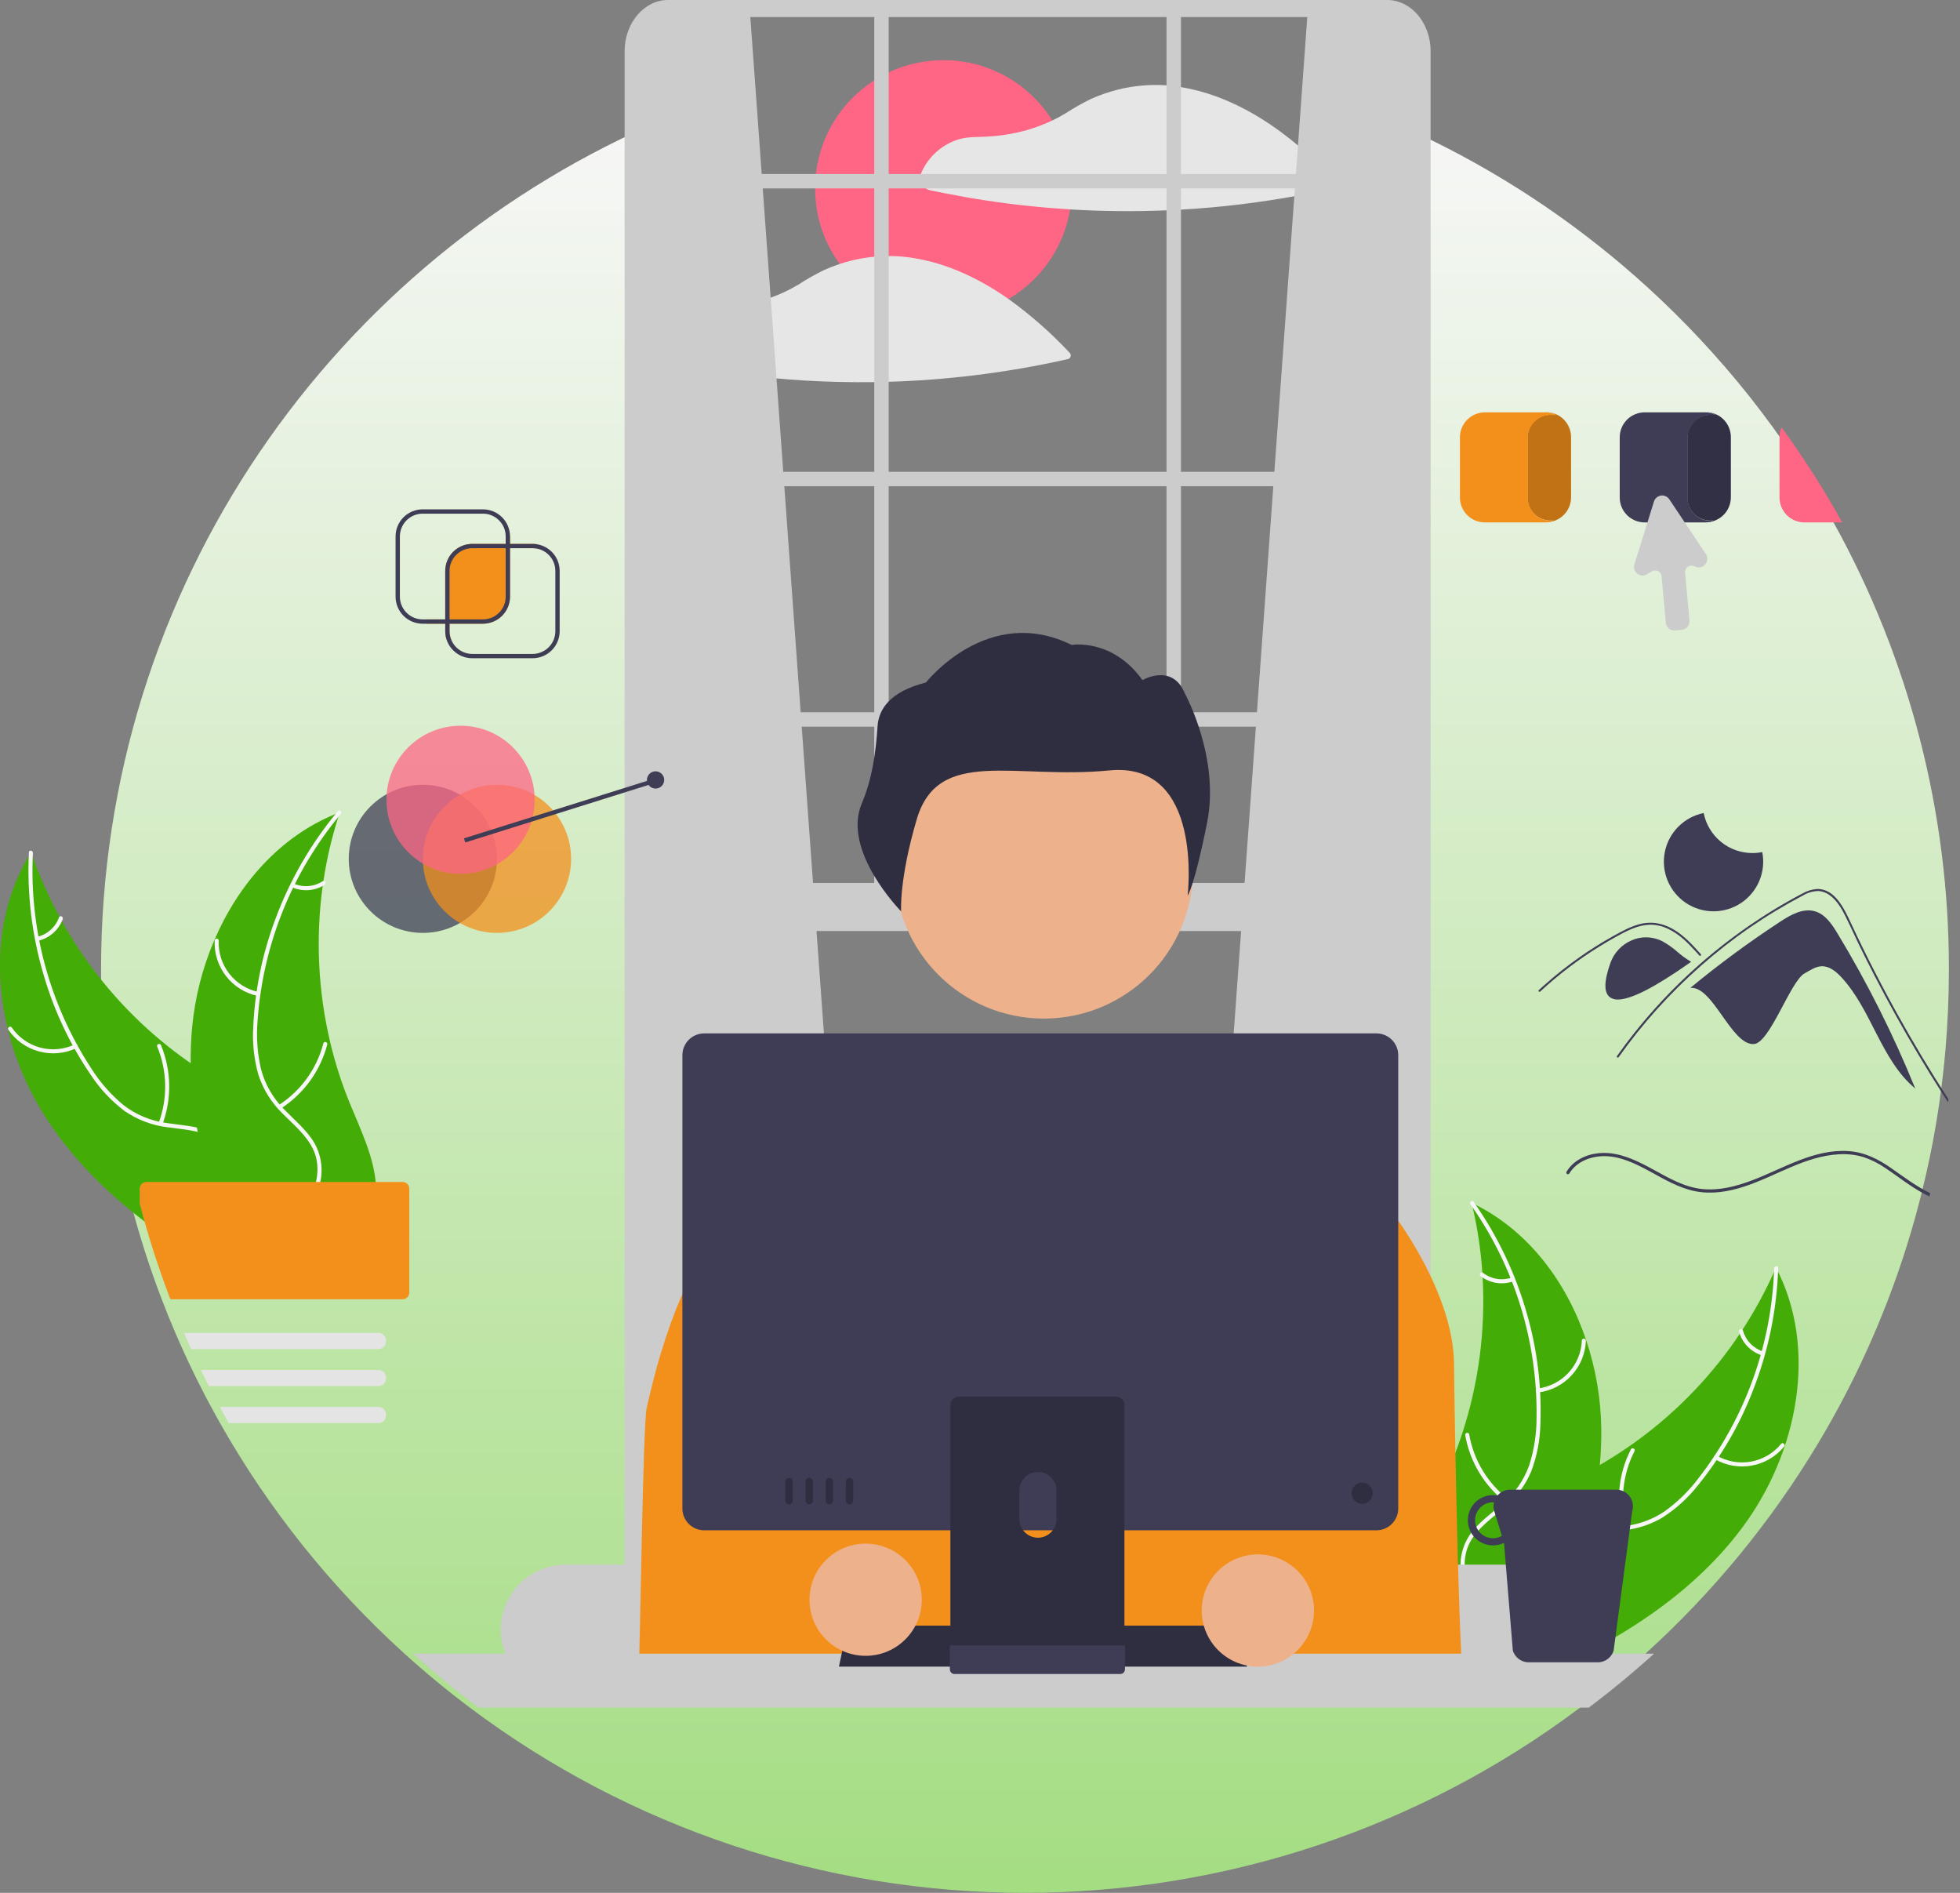 <svg width="145" height="140" viewBox="0 0 145 140" fill="none" xmlns="http://www.w3.org/2000/svg">
<rect x="0" y="0" width="145" height="140" fill="#808080" stroke="none"/>
<g clip-path="url(#clip0_980_993)">
<path d="M135.644 38.64C134.294 36.207 132.797 33.859 131.16 31.609C130.013 30.03 128.801 28.505 127.524 27.031H127.52C125.21 24.364 122.697 21.879 120.004 19.598C119.453 19.13 118.894 18.672 118.328 18.224C113.219 14.162 107.552 10.854 101.502 8.401L101.556 17.234L102.135 117.921H51.959L49.138 17.424L49.348 8.732C24.748 19.069 7.476 43.373 7.476 71.709C7.471 77.557 8.218 83.382 9.698 89.041C10.323 91.433 11.08 93.789 11.965 96.098C12.284 96.936 12.621 97.766 12.976 98.589C13.147 98.99 13.321 99.387 13.502 99.783C13.733 100.3 13.974 100.816 14.222 101.325C14.414 101.726 14.611 102.124 14.813 102.519C15.074 103.038 15.342 103.552 15.62 104.062C15.834 104.463 16.055 104.86 16.278 105.256C19.886 111.633 24.494 117.391 29.926 122.311C31.474 123.714 33.085 125.044 34.759 126.301C46.601 135.192 61.014 139.999 75.827 139.999C90.64 139.999 105.053 135.192 116.895 126.301C117.806 125.618 118.698 124.912 119.571 124.183C120.151 123.701 120.721 123.21 121.282 122.71C121.431 122.578 121.579 122.445 121.726 122.311C126.734 117.775 131.044 112.525 134.516 106.731C135.791 104.607 136.948 102.414 137.98 100.161C138.253 99.568 138.517 98.969 138.774 98.364C139.953 95.593 140.944 92.746 141.742 89.842C141.865 89.394 141.984 88.944 142.098 88.492V88.49C142.117 88.412 142.138 88.332 142.157 88.254C142.275 87.779 142.389 87.3 142.498 86.821V86.819C142.849 85.276 143.146 83.714 143.387 82.133C143.418 81.93 143.448 81.728 143.477 81.525C143.488 81.452 143.499 81.378 143.507 81.305V81.303C143.68 80.082 143.82 78.852 143.927 77.613C144.093 75.667 144.177 73.699 144.178 71.709C144.196 60.14 141.259 48.758 135.644 38.64Z" fill="url(#paint0_linear_980_993)"/>
<path d="M128.932 112.932C132.978 107.47 134.534 99.777 131.387 93.754C128.435 100.529 123.181 106.043 116.552 109.32C113.991 110.574 111.012 111.703 109.827 114.295C109.089 115.907 109.229 117.812 109.822 119.483C110.415 121.154 111.424 122.641 112.422 124.107L112.474 124.547C118.756 121.945 124.887 118.394 128.932 112.932Z" fill="#44AC06"/>
<path d="M131.252 93.802C131.071 99.424 129.122 104.845 125.681 109.296C124.958 110.267 124.085 111.119 123.096 111.819C122.111 112.469 120.969 112.845 119.789 112.905C118.69 112.984 117.557 112.937 116.497 113.281C115.956 113.466 115.461 113.762 115.044 114.151C114.626 114.54 114.295 115.012 114.073 115.538C113.486 116.833 113.4 118.261 113.364 119.661C113.324 121.215 113.307 122.83 112.573 124.243C112.484 124.414 112.755 124.542 112.844 124.371C114.121 121.913 113.292 119.038 114.053 116.454C114.408 115.248 115.129 114.142 116.334 113.659C117.387 113.236 118.556 113.283 119.669 113.213C120.821 113.171 121.944 112.848 122.942 112.271C123.964 111.624 124.867 110.808 125.615 109.857C127.331 107.744 128.705 105.375 129.685 102.836C130.819 99.945 131.451 96.881 131.551 93.776C131.557 93.584 131.259 93.612 131.252 93.802Z" fill="#F7F7F7"/>
<path d="M126.874 107.928C127.7 108.403 128.668 108.57 129.606 108.398C130.543 108.226 131.389 107.727 131.992 106.989C132.113 106.84 131.886 106.644 131.765 106.794C131.204 107.481 130.417 107.946 129.543 108.105C128.67 108.263 127.769 108.104 127.003 107.657C126.836 107.56 126.709 107.831 126.874 107.928Z" fill="#F7F7F7"/>
<path d="M120.352 112.938C119.829 111.063 120.033 109.06 120.923 107.328C121.011 107.157 120.74 107.029 120.652 107.2C119.729 109.004 119.521 111.089 120.07 113.039C120.122 113.225 120.404 113.123 120.352 112.938Z" fill="#F7F7F7"/>
<path d="M130.423 99.959C130.065 99.841 129.742 99.637 129.483 99.364C129.223 99.091 129.036 98.758 128.937 98.394C128.887 98.208 128.606 98.31 128.655 98.495C128.766 98.896 128.973 99.264 129.259 99.566C129.545 99.868 129.901 100.096 130.295 100.229C130.331 100.245 130.372 100.246 130.409 100.233C130.446 100.22 130.476 100.193 130.494 100.158C130.511 100.122 130.513 100.081 130.5 100.044C130.486 100.006 130.459 99.976 130.423 99.959Z" fill="#F7F7F7"/>
<path d="M108.866 88.961C108.894 89.078 108.922 89.195 108.949 89.315C109.316 90.893 109.554 92.499 109.661 94.117C109.671 94.242 109.679 94.368 109.686 94.493C109.902 98.392 109.391 102.298 108.18 106.011C107.696 107.488 107.101 108.926 106.399 110.313C105.43 112.228 104.227 114.228 103.955 116.29C103.925 116.505 103.907 116.721 103.903 116.939L111.933 124.577C111.96 124.585 111.986 124.595 112.013 124.604L112.319 124.923C112.361 124.854 112.402 124.782 112.443 124.713C112.467 124.673 112.489 124.631 112.513 124.591C112.529 124.564 112.544 124.537 112.56 124.513C112.565 124.504 112.57 124.495 112.574 124.488C112.589 124.464 112.601 124.441 112.615 124.419C112.846 124.015 113.076 123.608 113.302 123.199C113.304 123.197 113.304 123.197 113.304 123.194C115.024 120.073 116.498 116.782 117.425 113.371C117.453 113.268 117.483 113.164 117.507 113.058C117.916 111.518 118.199 109.948 118.352 108.362C118.433 107.494 118.47 106.622 118.463 105.75C118.441 103.496 118.063 101.26 117.345 99.123C115.913 94.864 113.133 91.111 109.171 89.111C109.069 89.059 108.97 89.01 108.866 88.961Z" fill="#44AC06"/>
<path d="M108.787 89.08C112.03 93.677 113.74 99.178 113.675 104.802C113.683 106.013 113.499 107.217 113.132 108.371C112.737 109.483 112.051 110.47 111.146 111.228C110.316 111.952 109.383 112.596 108.744 113.509C108.423 113.981 108.207 114.515 108.107 115.077C108.008 115.639 108.029 116.215 108.169 116.768C108.48 118.155 109.272 119.348 110.087 120.487C110.991 121.752 111.951 123.051 112.217 124.621C112.249 124.811 112.542 124.75 112.51 124.56C112.048 121.83 109.654 120.033 108.704 117.512C108.261 116.336 108.17 115.019 108.841 113.908C109.428 112.937 110.389 112.272 111.236 111.546C112.13 110.82 112.832 109.885 113.281 108.825C113.707 107.694 113.936 106.498 113.96 105.29C114.058 102.57 113.727 99.853 112.98 97.236C112.143 94.245 110.801 91.418 109.01 88.879C108.899 88.722 108.677 88.924 108.787 89.08Z" fill="#F7F7F7"/>
<path d="M113.803 102.992C114.749 102.875 115.622 102.426 116.267 101.724C116.912 101.023 117.287 100.116 117.324 99.164C117.33 98.972 117.031 98.952 117.024 99.145C116.992 100.031 116.643 100.876 116.041 101.528C115.439 102.18 114.624 102.595 113.742 102.699C113.551 102.722 113.613 103.015 113.803 102.992Z" fill="#F7F7F7"/>
<path d="M111.615 110.916C110.068 109.733 109.024 108.011 108.691 106.094C108.658 105.903 108.364 105.964 108.397 106.154C108.747 108.149 109.838 109.939 111.451 111.167C111.605 111.283 111.768 111.032 111.615 110.916Z" fill="#F7F7F7"/>
<path d="M111.835 94.494C111.478 94.616 111.097 94.647 110.726 94.585C110.354 94.523 110.004 94.37 109.706 94.139C109.554 94.02 109.39 94.272 109.542 94.389C109.872 94.643 110.259 94.812 110.669 94.881C111.079 94.95 111.501 94.918 111.896 94.788C111.934 94.778 111.967 94.755 111.989 94.722C112.01 94.689 112.019 94.649 112.012 94.611C112.004 94.572 111.981 94.538 111.947 94.516C111.914 94.494 111.874 94.487 111.835 94.494Z" fill="#F7F7F7"/>
<path d="M3.191 82.343C-0.397 76.571 -1.322 68.777 2.304 63.029C4.695 70.022 9.484 75.944 15.824 79.748C18.274 81.206 21.152 82.573 22.123 85.253C22.727 86.92 22.432 88.806 21.705 90.424C20.978 92.041 19.852 93.442 18.738 94.822L18.65 95.256C12.6 92.152 6.779 88.115 3.191 82.343Z" fill="#44AC06"/>
<path d="M2.434 63.088C2.157 68.706 3.659 74.267 6.726 78.983C7.369 80.01 8.169 80.929 9.098 81.707C10.027 82.436 11.135 82.903 12.305 83.059C13.394 83.226 14.527 83.272 15.556 83.701C16.08 83.928 16.549 84.264 16.934 84.685C17.319 85.107 17.61 85.605 17.788 86.147C18.268 87.485 18.238 88.916 18.16 90.314C18.073 91.866 17.959 93.477 18.575 94.945C18.65 95.123 18.369 95.228 18.295 95.051C17.222 92.497 18.282 89.699 17.734 87.062C17.478 85.831 16.85 84.67 15.688 84.091C14.672 83.584 13.504 83.536 12.4 83.376C11.256 83.24 10.162 82.826 9.214 82.171C8.249 81.443 7.415 80.556 6.747 79.548C5.208 77.303 4.032 74.83 3.261 72.22C2.366 69.246 1.986 66.14 2.138 63.038C2.148 62.846 2.443 62.898 2.434 63.088Z" fill="#F7F7F7"/>
<path d="M5.649 77.523C4.788 77.93 3.809 78.017 2.889 77.769C1.969 77.522 1.166 76.956 0.625 76.172C0.516 76.013 0.758 75.836 0.868 75.995C1.37 76.726 2.117 77.254 2.975 77.482C3.832 77.711 4.743 77.626 5.544 77.243C5.718 77.159 5.822 77.44 5.649 77.523Z" fill="#F7F7F7"/>
<path d="M11.742 83.046C12.416 81.22 12.376 79.207 11.63 77.409C11.556 77.23 11.836 77.125 11.91 77.303C12.683 79.176 12.72 81.271 12.015 83.17C11.948 83.351 11.675 83.226 11.742 83.046Z" fill="#F7F7F7"/>
<path d="M2.761 69.292C3.127 69.204 3.466 69.026 3.746 68.775C4.027 68.524 4.241 68.207 4.369 67.853C4.434 67.672 4.706 67.796 4.642 67.977C4.499 68.367 4.262 68.717 3.953 68.995C3.643 69.273 3.27 69.471 2.867 69.572C2.829 69.585 2.789 69.583 2.753 69.566C2.717 69.55 2.689 69.521 2.673 69.485C2.66 69.447 2.661 69.406 2.677 69.37C2.694 69.334 2.724 69.306 2.761 69.292Z" fill="#F7F7F7"/>
<path d="M25.14 60.08C25.102 60.195 25.065 60.31 25.029 60.426C24.535 61.97 24.167 63.551 23.929 65.155C23.909 65.278 23.89 65.404 23.873 65.528C23.341 69.397 23.532 73.331 24.438 77.13C24.799 78.641 25.275 80.123 25.862 81.562C26.672 83.55 27.709 85.64 27.812 87.718C27.825 87.935 27.824 88.152 27.811 88.369L19.186 95.33C19.158 95.336 19.132 95.344 19.105 95.35L18.773 95.644C18.738 95.572 18.702 95.496 18.667 95.424C18.646 95.382 18.627 95.339 18.607 95.297C18.593 95.269 18.58 95.24 18.567 95.216C18.562 95.206 18.558 95.197 18.555 95.189C18.541 95.164 18.532 95.14 18.52 95.117C18.322 94.695 18.126 94.271 17.934 93.845C17.932 93.843 17.932 93.843 17.932 93.84C16.472 90.59 15.271 87.189 14.624 83.715C14.605 83.611 14.583 83.504 14.568 83.396C14.285 81.829 14.131 80.24 14.107 78.648C14.097 77.775 14.131 76.903 14.209 76.034C14.415 73.79 14.973 71.592 15.863 69.521C17.637 65.392 20.712 61.877 24.824 60.205C24.93 60.162 25.033 60.121 25.14 60.08Z" fill="#44AC06"/>
<path d="M25.209 60.205C21.604 64.524 19.451 69.868 19.058 75.478C18.953 76.685 19.038 77.9 19.31 79.08C19.613 80.221 20.216 81.26 21.057 82.089C21.825 82.877 22.703 83.595 23.266 84.557C23.547 85.053 23.719 85.604 23.772 86.172C23.825 86.74 23.758 87.312 23.574 87.852C23.151 89.209 22.264 90.334 21.36 91.403C20.355 92.59 19.293 93.808 18.9 95.35C18.853 95.537 18.565 95.453 18.613 95.266C19.295 92.582 21.828 90.986 22.979 88.55C23.517 87.414 23.715 86.109 23.136 84.947C22.631 83.932 21.727 83.191 20.942 82.399C20.11 81.602 19.486 80.614 19.124 79.52C18.792 78.358 18.66 77.148 18.735 75.942C18.859 73.223 19.41 70.541 20.367 67.994C21.445 65.081 23.012 62.373 25.003 59.987C25.127 59.84 25.332 60.059 25.209 60.205Z" fill="#F7F7F7"/>
<path d="M19.078 73.665C18.145 73.471 17.311 72.952 16.725 72.201C16.14 71.45 15.84 70.515 15.881 69.564C15.883 69.525 15.9 69.488 15.928 69.462C15.956 69.435 15.994 69.421 16.033 69.421C16.072 69.422 16.109 69.438 16.136 69.465C16.164 69.493 16.18 69.53 16.18 69.569C16.141 70.454 16.42 71.325 16.967 72.023C17.514 72.722 18.292 73.202 19.162 73.377C19.351 73.415 19.266 73.703 19.078 73.665Z" fill="#F7F7F7"/>
<path d="M20.614 81.74C22.253 80.687 23.434 79.055 23.922 77.171C23.97 76.984 24.257 77.069 24.209 77.255C23.698 79.215 22.465 80.911 20.758 82.003C20.595 82.107 20.452 81.843 20.614 81.74Z" fill="#F7F7F7"/>
<path d="M21.732 65.355C22.077 65.505 22.455 65.567 22.83 65.535C23.206 65.504 23.567 65.379 23.883 65.174C24.044 65.068 24.187 65.331 24.026 65.436C23.677 65.662 23.277 65.799 22.863 65.835C22.448 65.871 22.031 65.805 21.648 65.642C21.61 65.63 21.579 65.604 21.56 65.569C21.541 65.535 21.536 65.495 21.546 65.456C21.557 65.418 21.583 65.386 21.618 65.367C21.653 65.348 21.694 65.344 21.732 65.355Z" fill="#F7F7F7"/>
<path d="M69.796 23.424C75.04 23.424 79.292 19.176 79.292 13.937C79.292 8.697 75.04 4.449 69.796 4.449C64.551 4.449 60.3 8.697 60.3 13.937C60.3 19.176 64.551 23.424 69.796 23.424Z" fill="#FF6584"/>
<path d="M98.871 13.441C98.015 12.538 97.112 11.681 96.165 10.875C94.315 9.307 92.267 7.975 89.984 7.135C89.124 6.818 88.236 6.584 87.332 6.438C87.223 6.42 87.116 6.402 87.007 6.388C86.999 6.387 86.991 6.387 86.984 6.388C86.967 6.383 86.95 6.38 86.932 6.378C86.71 6.35 86.488 6.327 86.265 6.311C85.06 6.231 83.85 6.34 82.68 6.634C82 6.805 81.338 7.036 80.699 7.323C80.059 7.636 79.438 7.988 78.841 8.375C78.52 8.57 78.189 8.748 77.85 8.91C76.861 9.378 75.813 9.713 74.735 9.906C74.007 10.036 73.27 10.109 72.53 10.123C71.888 10.136 71.283 10.158 70.674 10.389C70.024 10.633 69.441 11.026 68.97 11.535C68.499 12.044 68.154 12.657 67.963 13.323C67.948 13.382 67.952 13.445 67.975 13.502C67.998 13.558 68.039 13.606 68.091 13.638C68.255 13.756 68.415 13.89 68.589 13.995C68.743 14.065 68.907 14.11 69.075 14.128C69.35 14.185 69.625 14.241 69.901 14.295C70.915 14.496 71.934 14.675 72.957 14.83C75.015 15.141 77.084 15.36 79.165 15.488C79.178 15.489 79.191 15.491 79.203 15.491C81.555 15.633 83.911 15.655 86.265 15.559C86.621 15.545 86.975 15.527 87.332 15.507C88.816 15.424 90.296 15.293 91.773 15.114C93.139 14.948 94.499 14.742 95.855 14.496C96.823 14.321 97.787 14.125 98.748 13.909C98.794 13.895 98.837 13.87 98.871 13.835C98.905 13.8 98.929 13.757 98.941 13.71C98.954 13.663 98.954 13.613 98.941 13.566C98.929 13.519 98.905 13.476 98.871 13.441Z" fill="#E6E6E6"/>
<path d="M79.133 26.092C77.758 24.623 76.244 23.291 74.611 22.115C74.069 21.735 73.511 21.377 72.938 21.05C72.235 20.645 71.504 20.288 70.752 19.982C70.585 19.914 70.415 19.848 70.246 19.786C69.284 19.43 68.286 19.18 67.27 19.039C67.262 19.037 67.254 19.039 67.246 19.037C67.23 19.034 67.212 19.031 67.196 19.028C66.704 18.964 66.207 18.934 65.711 18.937C65.354 18.937 64.996 18.956 64.642 18.991C64.069 19.048 63.501 19.146 62.942 19.285C62.666 19.354 62.391 19.433 62.121 19.524C61.727 19.654 61.34 19.804 60.963 19.974C60.956 19.978 60.952 19.979 60.945 19.982C60.311 20.292 59.696 20.641 59.105 21.026C59.092 21.034 59.078 21.042 59.065 21.05C58.393 21.452 57.682 21.784 56.943 22.043C56.309 22.265 55.658 22.436 54.997 22.557C54.27 22.688 53.532 22.76 52.793 22.772C52.151 22.785 51.545 22.808 50.938 23.041C50.288 23.284 49.705 23.677 49.233 24.186C48.763 24.695 48.417 25.308 48.225 25.974C48.211 26.033 48.215 26.096 48.238 26.152C48.261 26.209 48.301 26.257 48.353 26.289C48.518 26.407 48.679 26.539 48.852 26.645C49.005 26.715 49.169 26.76 49.337 26.777C49.612 26.835 49.887 26.892 50.163 26.946C51.178 27.147 52.197 27.325 53.221 27.479C54.625 27.692 56.035 27.861 57.451 27.989C58.122 28.051 58.794 28.102 59.466 28.142C61.19 28.245 62.915 28.286 64.642 28.263C64.998 28.258 65.354 28.25 65.711 28.239C67.826 28.177 69.934 28.018 72.037 27.764C74.38 27.48 76.708 27.078 79.01 26.558C79.057 26.545 79.099 26.519 79.133 26.485C79.167 26.45 79.191 26.407 79.203 26.36C79.216 26.313 79.216 26.264 79.204 26.217C79.191 26.17 79.167 26.127 79.133 26.092Z" fill="#E6E6E6"/>
<path d="M55.464 0.629L63.829 116.135L47.098 117.619V2.099C49.091 0.543 51.953 0.299 55.464 0.629Z" fill="#CCCCCC"/>
<path d="M96.758 0.629L88.393 116.135L105.124 117.619V2.099C103.131 0.543 100.269 0.299 96.758 0.629Z" fill="#CCCCCC"/>
<path d="M105.518 2.149C104.999 0.877 103.895 -0.001 102.619 -0.001H49.425C47.65 -0.001 46.208 1.701 46.208 3.794V118.598C46.192 119.66 46.589 120.686 47.316 121.462C47.696 121.861 48.178 122.149 48.709 122.296C48.942 122.361 49.183 122.393 49.425 122.392H102.619C102.86 122.393 103.101 122.361 103.334 122.296C104.766 121.912 105.836 120.401 105.836 118.598V3.794C105.838 3.231 105.73 2.672 105.518 2.149ZM104.769 118.598C104.769 119.996 103.804 121.134 102.619 121.134H49.425C48.442 121.134 47.61 120.352 47.356 119.287C47.302 119.061 47.275 118.83 47.275 118.598V3.794C47.275 2.396 48.24 1.26 49.425 1.26H102.619C102.837 1.26 103.053 1.299 103.258 1.375C104.132 1.695 104.769 2.658 104.769 3.794V118.598Z" fill="#CCCCCC"/>
<path d="M105.302 34.896H46.741V35.963H105.302V34.896Z" fill="#CCCCCC"/>
<path d="M105.302 12.869H46.741V13.936H105.302V12.869Z" fill="#CCCCCC"/>
<path d="M105.302 52.68H46.741V53.747H105.302V52.68Z" fill="#CCCCCC"/>
<path d="M65.745 0.478H64.677V67.796H65.745V0.478Z" fill="#CCCCCC"/>
<path d="M87.367 0.478H86.299V67.796H87.367V0.478Z" fill="#CCCCCC"/>
<path d="M111.977 115.724H41.846C40.572 115.725 39.351 116.232 38.45 117.132C37.549 118.032 37.042 119.252 37.041 120.525C37.04 121.137 37.158 121.744 37.388 122.311C37.744 123.201 38.36 123.964 39.154 124.502C39.949 125.04 40.887 125.327 41.846 125.328H111.977C112.816 125.327 113.64 125.108 114.368 124.691C115.096 124.273 115.701 123.673 116.125 122.949C116.245 122.745 116.35 122.532 116.438 122.311C116.667 121.744 116.785 121.137 116.784 120.525C116.782 119.252 116.275 118.032 115.374 117.131C114.473 116.231 113.252 115.725 111.977 115.724Z" fill="#CCCCCC"/>
<path d="M105.303 65.306H47.098V68.863H105.303V65.306Z" fill="#CCCCCC"/>
<path d="M75.666 64.239H76.734C77.253 64.239 77.751 64.445 78.118 64.812C78.486 65.179 78.692 65.677 78.692 66.196H73.708C73.708 65.939 73.759 65.684 73.857 65.447C73.955 65.21 74.1 64.994 74.281 64.812C74.463 64.631 74.679 64.487 74.917 64.388C75.154 64.29 75.409 64.239 75.666 64.239Z" fill="#CCCCCC"/>
<path d="M77.227 75.337C83.319 75.337 88.258 70.403 88.258 64.316C88.258 58.23 83.319 53.295 77.227 53.295C71.135 53.295 66.196 58.23 66.196 64.316C66.196 70.403 71.135 75.337 77.227 75.337Z" fill="#EDB18B"/>
<path d="M64.922 53.714C65.005 52.449 65.843 51.153 68.504 50.477C68.504 50.477 73.072 44.641 79.279 47.701C79.279 47.701 82.288 47.184 84.519 50.303C84.519 50.303 86.731 49 87.665 51.31C87.665 51.31 90.259 56.023 89.304 60.831C88.349 65.638 87.86 66.238 87.86 66.238C87.86 66.238 89.078 56.294 82.065 56.983C75.052 57.673 69.406 55.209 67.818 60.604C66.5 65.083 66.666 67.41 66.666 67.41C66.666 67.41 62.256 62.941 63.755 59.422C64.522 57.623 64.793 55.666 64.922 53.714Z" fill="#2F2E41"/>
<path d="M47.23 124.546H108.244C107.836 119.896 107.569 102.121 107.569 100.951C107.569 95.791 103.344 90.16 103.344 90.16L101.831 89.325L89.199 85.387L85.93 81.144C85.587 80.699 85.146 80.339 84.641 80.092C84.136 79.846 83.581 79.72 83.018 79.724L72.692 79.802C71.783 79.808 70.91 80.154 70.243 80.771L63.848 86.698L54.469 91.173L54.453 91.157L54.355 91.23L52.963 92.231L52.068 92.877C52.068 92.877 49.719 95.693 47.842 104.137C47.56 105.407 47.362 121.848 47.23 124.546Z" fill="#F3901B"/>
<path d="M122.366 122.311C122.219 122.445 122.07 122.578 121.921 122.71C121.359 123.21 120.789 123.701 120.21 124.183C119.337 124.911 118.445 125.617 117.535 126.301H35.398C33.725 125.047 32.114 123.717 30.565 122.311H122.366Z" fill="#CCCCCC"/>
<path d="M92.258 123.269H62.065L62.703 120.236H91.619L92.258 123.269Z" fill="#2F2E41"/>
<path d="M119.576 110.18H111.719C111.542 110.18 111.366 110.218 111.205 110.293C111.044 110.367 110.902 110.476 110.787 110.611C110.678 110.59 110.567 110.58 110.455 110.579C110.21 110.579 109.968 110.627 109.742 110.721C109.515 110.814 109.31 110.951 109.136 111.124C108.963 111.297 108.826 111.502 108.732 111.728C108.638 111.954 108.59 112.197 108.59 112.441C108.59 112.686 108.638 112.928 108.732 113.154C108.826 113.38 108.963 113.586 109.136 113.759C109.31 113.931 109.515 114.069 109.742 114.162C109.968 114.255 110.21 114.303 110.455 114.303C110.737 114.303 111.014 114.239 111.267 114.115L111.398 115.724L111.919 122.083C111.943 122.162 111.977 122.239 112.018 122.311C112.123 122.504 112.278 122.665 112.467 122.778C112.657 122.89 112.873 122.949 113.093 122.95H118.202C118.422 122.949 118.638 122.89 118.828 122.778C119.017 122.665 119.173 122.504 119.278 122.311C119.318 122.238 119.351 122.162 119.376 122.083L120.75 111.769C120.806 111.585 120.819 111.391 120.787 111.201C120.754 111.012 120.678 110.833 120.564 110.679C120.45 110.524 120.301 110.399 120.129 110.312C119.957 110.225 119.768 110.18 119.576 110.18ZM110.455 113.772C110.102 113.771 109.764 113.631 109.515 113.382C109.265 113.132 109.125 112.794 109.125 112.441C109.125 112.089 109.265 111.751 109.515 111.501C109.764 111.252 110.102 111.111 110.455 111.111C110.479 111.111 110.502 111.117 110.525 111.119C110.473 111.333 110.48 111.558 110.545 111.769L111.107 113.595C110.909 113.71 110.684 113.771 110.455 113.772Z" fill="#3F3D56"/>
<path d="M101.829 76.433H52.094C51.667 76.434 51.258 76.604 50.955 76.906C50.653 77.208 50.483 77.617 50.482 78.044V111.575C50.483 112.002 50.653 112.412 50.955 112.714C51.257 113.016 51.667 113.185 52.094 113.186H101.829C102.257 113.185 102.667 113.016 102.969 112.714C103.271 112.412 103.441 112.002 103.441 111.575V78.044C103.441 77.617 103.271 77.208 102.968 76.906C102.666 76.604 102.257 76.434 101.829 76.433Z" fill="#3F3D56"/>
<path d="M82.563 103.301H70.928C70.764 103.301 70.606 103.367 70.49 103.483C70.374 103.6 70.308 103.758 70.309 103.922V122.286H83.185V103.922C83.185 103.84 83.169 103.76 83.138 103.684C83.106 103.609 83.061 103.541 83.003 103.483C82.945 103.425 82.877 103.38 82.801 103.348C82.726 103.317 82.645 103.301 82.563 103.301ZM76.785 113.735C76.421 113.733 76.073 113.588 75.816 113.331C75.558 113.074 75.413 112.726 75.411 112.362V110.244C75.412 109.881 75.556 109.532 75.814 109.275C76.072 109.018 76.421 108.873 76.785 108.873C77.149 108.873 77.498 109.018 77.756 109.275C78.014 109.532 78.159 109.881 78.159 110.244V112.362C78.157 112.726 78.012 113.074 77.755 113.331C77.497 113.588 77.149 113.733 76.785 113.735Z" fill="#2F2E41"/>
<path d="M70.269 121.698V123.47C70.269 123.562 70.305 123.65 70.37 123.715C70.435 123.779 70.523 123.816 70.615 123.816H82.878C82.97 123.816 83.058 123.779 83.123 123.714C83.188 123.649 83.224 123.562 83.225 123.47V121.698H70.269Z" fill="#3F3D56"/>
<path d="M100.771 111.225C101.205 111.225 101.557 110.873 101.557 110.44C101.557 110.007 101.205 109.656 100.771 109.656C100.338 109.656 99.986 110.007 99.986 110.44C99.986 110.873 100.338 111.225 100.771 111.225Z" fill="#2F2E41"/>
<path d="M58.372 109.303C58.336 109.303 58.301 109.31 58.267 109.324C58.234 109.337 58.204 109.358 58.178 109.383C58.153 109.409 58.132 109.439 58.119 109.472C58.105 109.505 58.098 109.541 58.098 109.577V110.99C58.098 111.062 58.127 111.132 58.178 111.183C58.23 111.235 58.3 111.264 58.372 111.264C58.445 111.264 58.515 111.235 58.566 111.183C58.618 111.132 58.647 111.062 58.647 110.99V109.577C58.647 109.541 58.64 109.505 58.626 109.472C58.612 109.439 58.592 109.409 58.567 109.383C58.541 109.358 58.511 109.337 58.478 109.324C58.444 109.31 58.408 109.303 58.372 109.303Z" fill="#2F2E41"/>
<path d="M59.865 109.303C59.828 109.303 59.793 109.31 59.76 109.324C59.726 109.337 59.696 109.358 59.67 109.383C59.645 109.409 59.625 109.439 59.611 109.472C59.597 109.505 59.59 109.541 59.59 109.577V110.99C59.59 111.063 59.619 111.132 59.67 111.184C59.722 111.235 59.792 111.264 59.865 111.264C59.938 111.264 60.007 111.235 60.059 111.184C60.111 111.132 60.139 111.063 60.139 110.99V109.577C60.139 109.541 60.132 109.505 60.118 109.472C60.105 109.439 60.084 109.409 60.059 109.383C60.033 109.358 60.003 109.337 59.97 109.324C59.936 109.31 59.901 109.303 59.865 109.303Z" fill="#2F2E41"/>
<path d="M61.357 109.303C61.321 109.303 61.285 109.31 61.252 109.324C61.218 109.337 61.188 109.358 61.163 109.383C61.137 109.409 61.117 109.439 61.103 109.472C61.089 109.505 61.082 109.541 61.082 109.577V110.99C61.082 111.062 61.111 111.132 61.163 111.183C61.214 111.235 61.284 111.264 61.357 111.264C61.43 111.264 61.499 111.235 61.551 111.183C61.602 111.132 61.631 111.062 61.632 110.99V109.577C61.632 109.541 61.624 109.505 61.611 109.472C61.597 109.439 61.577 109.409 61.551 109.383C61.526 109.358 61.495 109.337 61.462 109.324C61.429 109.31 61.393 109.303 61.357 109.303Z" fill="#2F2E41"/>
<path d="M62.849 109.303C62.813 109.303 62.777 109.31 62.744 109.324C62.711 109.337 62.68 109.358 62.655 109.383C62.629 109.409 62.609 109.439 62.595 109.472C62.581 109.505 62.574 109.541 62.574 109.577V110.99C62.574 111.062 62.603 111.132 62.655 111.183C62.706 111.235 62.776 111.264 62.849 111.264C62.922 111.264 62.992 111.235 63.043 111.183C63.095 111.132 63.124 111.062 63.124 110.99V109.577C63.124 109.541 63.117 109.505 63.103 109.472C63.089 109.439 63.069 109.409 63.043 109.383C63.018 109.358 62.987 109.337 62.954 109.324C62.921 109.31 62.885 109.303 62.849 109.303Z" fill="#2F2E41"/>
<path d="M64.039 122.47C66.333 122.47 68.193 120.612 68.193 118.32C68.193 116.029 66.333 114.171 64.039 114.171C61.745 114.171 59.886 116.029 59.886 118.32C59.886 120.612 61.745 122.47 64.039 122.47Z" fill="#EDB18B"/>
<path d="M93.057 123.269C95.351 123.269 97.211 121.411 97.211 119.119C97.211 116.827 95.351 114.969 93.057 114.969C90.763 114.969 88.903 116.827 88.903 119.119C88.903 121.411 90.763 123.269 93.057 123.269Z" fill="#EDB18B"/>
<path d="M135.93 69.027C135.519 68.349 135.033 67.625 134.271 67.403C133.389 67.147 132.483 67.656 131.715 68.159C129.416 69.663 127.202 71.292 125.084 73.04L125.086 73.067C126.736 72.953 128.104 77.335 129.754 77.221C130.945 77.139 132.458 72.55 133.511 71.987C133.911 71.773 134.3 71.488 134.753 71.468C135.316 71.443 135.806 71.836 136.192 72.246C138.472 74.672 139.132 78.382 141.69 80.513C140.077 76.538 138.151 72.698 135.93 69.027Z" fill="#3F3D56"/>
<path d="M140.318 74.92C141.521 77.091 142.797 79.219 144.146 81.303V81.305C144.138 81.378 144.127 81.452 144.116 81.525C143.953 81.276 143.792 81.026 143.632 80.775C142.421 78.877 141.27 76.943 140.179 74.973C139.662 74.036 139.157 73.092 138.665 72.14C138.285 71.402 137.913 70.661 137.548 69.915C137.444 69.701 137.344 69.487 137.243 69.272C137.007 68.767 136.773 68.26 136.524 67.762C136.24 67.193 135.893 66.6 135.371 66.218C135.133 66.037 134.849 65.928 134.551 65.902C134.132 65.905 133.721 66.022 133.364 66.242C130.662 67.661 128.139 69.399 125.851 71.418C123.56 73.43 121.512 75.701 119.748 78.188C119.694 78.264 119.566 78.191 119.621 78.112C119.836 77.809 120.054 77.511 120.277 77.214C123.049 73.531 126.448 70.364 130.318 67.857C130.968 67.436 131.631 67.034 132.307 66.652C132.647 66.459 132.989 66.269 133.337 66.09C133.671 65.895 134.044 65.779 134.43 65.752C135.756 65.731 136.443 67.232 136.914 68.24C137.061 68.558 137.211 68.875 137.363 69.192C137.936 70.389 138.532 71.576 139.151 72.754C139.531 73.481 139.92 74.203 140.318 74.92Z" fill="#3F3D56"/>
<path d="M125.722 70.677C125.645 70.591 125.568 70.505 125.491 70.42C124.879 69.744 124.223 69.077 123.384 68.689C122.984 68.499 122.547 68.398 122.103 68.393C121.646 68.405 121.195 68.504 120.774 68.683C120.574 68.762 120.378 68.853 120.185 68.95C119.965 69.06 119.748 69.179 119.533 69.298C119.129 69.521 118.73 69.754 118.336 69.998C117.552 70.481 116.793 71.002 116.059 71.56C115.678 71.849 115.305 72.148 114.94 72.456C114.601 72.742 114.268 73.036 113.942 73.338C113.873 73.402 113.769 73.298 113.838 73.234C113.924 73.154 114.011 73.075 114.098 72.996C114.343 72.775 114.593 72.557 114.846 72.344C115.307 71.955 115.781 71.581 116.267 71.222C117.022 70.663 117.803 70.142 118.61 69.659C119.013 69.418 119.422 69.187 119.836 68.966C119.961 68.899 120.088 68.834 120.216 68.772C120.507 68.626 120.809 68.503 121.119 68.405C121.558 68.263 122.023 68.217 122.482 68.271C122.925 68.336 123.352 68.483 123.74 68.706C124.564 69.166 125.204 69.878 125.826 70.573C125.889 70.643 125.785 70.748 125.722 70.677Z" fill="#3F3D56"/>
<path d="M119.69 73.927C119.48 73.938 119.273 73.878 119.101 73.759C118.645 73.413 118.657 72.584 119.137 71.223C119.268 70.855 119.473 70.517 119.74 70.23C120.007 69.944 120.329 69.715 120.688 69.558C121.024 69.408 121.388 69.33 121.756 69.327C122.124 69.325 122.488 69.4 122.826 69.546C122.885 69.571 122.943 69.599 123 69.628C123.391 69.847 123.758 70.106 124.093 70.403C124.379 70.65 124.683 70.875 125.004 71.075L125.111 71.138L125.009 71.209C122.422 73.029 120.667 73.927 119.69 73.927Z" fill="#3F3D56"/>
<path d="M129.642 63.094C128.791 63.094 127.966 62.799 127.309 62.259C126.652 61.719 126.202 60.968 126.037 60.134C125.326 60.278 124.673 60.629 124.161 61.144C123.649 61.658 123.301 62.312 123.161 63.024C123.021 63.736 123.095 64.473 123.374 65.142C123.653 65.812 124.124 66.384 124.728 66.787C125.332 67.189 126.041 67.404 126.767 67.403C127.493 67.403 128.203 67.188 128.807 66.785C129.41 66.383 129.881 65.81 130.16 65.14C130.438 64.471 130.512 63.733 130.371 63.022C130.131 63.07 129.887 63.094 129.642 63.094Z" fill="#3F3D56"/>
<path opacity="0.74" d="M31.283 69C34.311 69 36.766 66.547 36.766 63.522C36.766 60.496 34.311 58.043 31.283 58.043C28.255 58.043 25.8 60.496 25.8 63.522C25.8 66.547 28.255 69 31.283 69Z" fill="#3F3D56"/>
<path opacity="0.74" d="M36.766 69C39.795 69 42.25 66.547 42.25 63.522C42.25 60.496 39.795 58.043 36.766 58.043C33.738 58.043 31.283 60.496 31.283 63.522C31.283 66.547 33.738 69 36.766 69Z" fill="#F3901B"/>
<path opacity="0.74" d="M34.072 64.634C37.1 64.634 39.555 62.181 39.555 59.156C39.555 56.13 37.1 53.677 34.072 53.677C31.044 53.677 28.589 56.13 28.589 59.156C28.589 62.181 31.044 64.634 34.072 64.634Z" fill="#FF6584"/>
<path d="M48.409 57.586L34.325 62.007L34.421 62.311L48.505 57.89L48.409 57.586Z" fill="#3F3D56"/>
<path d="M48.499 58.325C48.852 58.325 49.138 58.039 49.138 57.687C49.138 57.334 48.852 57.048 48.499 57.048C48.146 57.048 47.86 57.334 47.86 57.687C47.86 58.039 48.146 58.325 48.499 58.325Z" fill="#3F3D56"/>
<path d="M139.933 86.415C140.869 87.075 141.769 87.747 142.797 88.254C142.778 88.332 142.757 88.412 142.738 88.49C142.612 88.431 142.489 88.369 142.366 88.305C141.323 87.76 140.425 87.017 139.446 86.372C138.96 86.037 138.43 85.772 137.871 85.584C137.287 85.409 136.678 85.338 136.07 85.373C133.535 85.498 131.362 87.009 129.006 87.771C127.852 88.144 126.625 88.344 125.422 88.109C124.219 87.874 123.151 87.236 122.088 86.658C121.04 86.087 119.898 85.512 118.674 85.512C117.677 85.514 116.629 85.913 116.096 86.794C116.079 86.82 116.053 86.839 116.023 86.846C115.993 86.854 115.961 86.849 115.934 86.833C115.907 86.817 115.887 86.792 115.879 86.762C115.871 86.732 115.875 86.7 115.89 86.672C116.009 86.472 116.156 86.288 116.326 86.128C117.022 85.469 118.047 85.209 118.987 85.285C120.205 85.384 121.315 85.959 122.368 86.537C123.485 87.15 124.628 87.809 125.919 87.943C127.194 88.077 128.456 87.743 129.638 87.295C131.928 86.425 134.187 84.976 136.733 85.137C137.934 85.214 138.963 85.734 139.933 86.415Z" fill="#3F3D56"/>
<path d="M39.728 40.254V40.578C39.62 40.556 39.511 40.546 39.402 40.546H37.731V44.131C37.73 44.661 37.519 45.17 37.144 45.546C36.768 45.921 36.259 46.132 35.727 46.132H33.258V46.684C33.258 46.906 33.301 47.125 33.387 47.329H33.045C32.974 47.122 32.937 46.904 32.938 46.684V46.132H31.58V45.813H32.938V42.228C32.938 41.697 33.15 41.188 33.525 40.813C33.901 40.438 34.41 40.227 34.941 40.227H37.411V39.668H37.731V40.227H39.402C39.511 40.227 39.62 40.236 39.728 40.254Z" fill="#F3901B"/>
<path d="M35.727 37.673H31.267C30.736 37.673 30.226 37.884 29.851 38.259C29.475 38.635 29.264 39.144 29.264 39.674V44.131C29.264 44.661 29.475 45.17 29.851 45.546C30.226 45.921 30.736 46.132 31.267 46.132H35.727C36.259 46.132 36.768 45.921 37.144 45.546C37.519 45.17 37.73 44.661 37.731 44.131V39.668C37.729 39.138 37.517 38.631 37.141 38.257C36.766 37.883 36.258 37.673 35.727 37.673ZM37.411 44.131C37.411 44.577 37.233 45.004 36.917 45.32C36.602 45.635 36.174 45.812 35.727 45.813H31.267C30.821 45.812 30.393 45.635 30.077 45.32C29.761 45.004 29.584 44.577 29.583 44.131V39.674C29.584 39.228 29.761 38.801 30.077 38.485C30.393 38.17 30.821 37.992 31.267 37.992H35.727C36.173 37.992 36.6 38.169 36.915 38.483C37.231 38.797 37.409 39.223 37.411 39.668V44.131Z" fill="#3F3D56"/>
<path d="M32.938 45.813V46.132H33.257V45.813H32.938ZM32.938 45.813V46.132H33.257V45.813H32.938ZM39.727 40.254C39.619 40.236 39.51 40.227 39.401 40.227H34.941C34.41 40.227 33.9 40.438 33.525 40.813C33.149 41.188 32.938 41.697 32.938 42.228V46.684C32.937 46.904 32.973 47.122 33.044 47.329C33.179 47.725 33.435 48.068 33.775 48.312C34.115 48.555 34.523 48.686 34.941 48.686H39.401C39.932 48.686 40.442 48.475 40.817 48.099C41.193 47.724 41.404 47.215 41.404 46.684V42.228C41.404 41.754 41.236 41.295 40.928 40.933C40.621 40.572 40.196 40.331 39.727 40.254ZM41.085 46.684C41.084 47.13 40.907 47.558 40.591 47.873C40.276 48.189 39.848 48.366 39.401 48.367H34.941C34.495 48.366 34.066 48.189 33.751 47.873C33.435 47.558 33.258 47.13 33.257 46.684V42.228C33.258 41.782 33.435 41.355 33.751 41.039C34.066 40.724 34.494 40.546 34.941 40.546H39.401C39.848 40.546 40.276 40.723 40.592 41.039C40.907 41.354 41.085 41.782 41.085 42.228V46.684ZM32.938 45.813V46.132H33.257V45.813H32.938Z" fill="#3F3D56"/>
<path d="M29.783 87.423H10.836C10.704 87.423 10.578 87.475 10.485 87.568C10.391 87.661 10.338 87.787 10.338 87.919V89.041C10.963 91.433 11.72 93.789 12.605 96.098H29.783C29.849 96.098 29.913 96.085 29.974 96.06C30.034 96.035 30.089 95.999 30.135 95.952C30.181 95.906 30.218 95.852 30.242 95.791C30.267 95.731 30.28 95.666 30.28 95.601V87.919C30.28 87.787 30.228 87.661 30.134 87.568C30.041 87.475 29.915 87.423 29.783 87.423Z" fill="#F3901B"/>
<path d="M27.978 98.589H13.616C13.787 98.99 13.961 99.387 14.142 99.783H27.978C28.758 99.794 28.75 98.578 27.978 98.589Z" fill="#E4E4E4"/>
<path d="M27.977 101.325H14.861C15.053 101.726 15.25 102.124 15.452 102.519H27.977C28.757 102.53 28.749 101.315 27.977 101.325Z" fill="#E4E4E4"/>
<path d="M27.978 104.063H16.26C16.474 104.463 16.694 104.861 16.918 105.256H27.978C28.757 105.268 28.749 104.051 27.978 104.063Z" fill="#E4E4E4"/>
<path d="M126.203 30.486H126.112C126.395 30.486 126.675 30.552 126.928 30.679H126.514C126.067 30.679 125.639 30.857 125.324 31.172C125.008 31.488 124.831 31.915 124.83 32.361V36.818C124.831 37.264 125.008 37.691 125.324 38.007C125.639 38.322 126.067 38.499 126.514 38.5H126.778C126.566 38.583 126.34 38.626 126.112 38.626H126.203C126.692 38.626 127.16 38.431 127.506 38.086C127.851 37.741 128.046 37.273 128.046 36.784V32.328C128.046 31.84 127.851 31.371 127.506 31.026C127.16 30.681 126.692 30.487 126.203 30.486Z" fill="#3F3D56"/>
<path opacity="0.21" d="M126.203 30.486H126.112C126.395 30.486 126.675 30.552 126.928 30.679H126.514C126.067 30.679 125.639 30.857 125.324 31.172C125.008 31.488 124.831 31.915 124.83 32.361V36.818C124.831 37.264 125.008 37.691 125.324 38.007C125.639 38.322 126.067 38.499 126.514 38.5H126.778C126.566 38.583 126.34 38.626 126.112 38.626H126.203C126.692 38.626 127.16 38.431 127.506 38.086C127.851 37.741 128.046 37.273 128.046 36.784V32.328C128.046 31.84 127.851 31.371 127.506 31.026C127.16 30.681 126.692 30.487 126.203 30.486Z" fill="black"/>
<path d="M114.382 30.486H114.291C114.574 30.486 114.853 30.552 115.107 30.679H114.693C114.246 30.679 113.818 30.857 113.503 31.172C113.187 31.488 113.009 31.915 113.009 32.361V36.818C113.009 37.264 113.187 37.691 113.503 38.007C113.818 38.322 114.246 38.499 114.693 38.5H114.957C114.744 38.583 114.519 38.626 114.291 38.626H114.382C114.87 38.626 115.339 38.431 115.685 38.086C116.03 37.741 116.225 37.273 116.225 36.784V32.328C116.225 31.84 116.03 31.371 115.685 31.026C115.339 30.681 114.87 30.487 114.382 30.486Z" fill="#F3901B"/>
<path opacity="0.21" d="M114.382 30.486H114.291C114.574 30.486 114.853 30.552 115.107 30.679H114.693C114.246 30.679 113.818 30.857 113.503 31.172C113.187 31.488 113.009 31.915 113.009 32.361V36.818C113.009 37.264 113.187 37.691 113.503 38.007C113.818 38.322 114.246 38.499 114.693 38.5H114.957C114.744 38.583 114.519 38.626 114.291 38.626H114.382C114.87 38.626 115.339 38.431 115.685 38.086C116.03 37.741 116.225 37.273 116.225 36.784V32.328C116.225 31.84 116.03 31.371 115.685 31.026C115.339 30.681 114.87 30.487 114.382 30.486Z" fill="black"/>
<path d="M114.711 38.514C114.264 38.513 113.836 38.336 113.521 38.02C113.205 37.705 113.028 37.278 113.027 36.832V32.375C113.028 31.929 113.205 31.501 113.521 31.186C113.836 30.871 114.264 30.693 114.711 30.693H115.125C114.872 30.566 114.592 30.5 114.309 30.5H109.848C109.36 30.5 108.891 30.695 108.545 31.04C108.2 31.385 108.005 31.853 108.005 32.342V36.798C108.005 37.287 108.2 37.755 108.545 38.1C108.891 38.445 109.36 38.64 109.848 38.64H114.309C114.537 38.64 114.763 38.597 114.975 38.514L114.711 38.514Z" fill="#F3901B"/>
<path d="M126.532 38.514C126.086 38.513 125.658 38.336 125.342 38.02C125.026 37.705 124.849 37.278 124.848 36.832V32.375C124.849 31.929 125.026 31.501 125.342 31.186C125.658 30.871 126.086 30.693 126.532 30.693H126.946C126.693 30.566 126.414 30.5 126.13 30.5H121.67C121.181 30.5 120.712 30.695 120.367 31.04C120.021 31.385 119.827 31.853 119.826 32.342V36.798C119.827 37.287 120.021 37.755 120.367 38.1C120.712 38.445 121.181 38.64 121.67 38.64H126.13C126.358 38.64 126.584 38.597 126.796 38.514L126.532 38.514Z" fill="#3F3D56"/>
<path d="M131.799 31.609C133.436 33.859 134.934 36.207 136.284 38.64H133.491C133.002 38.639 132.534 38.445 132.188 38.1C131.843 37.754 131.648 37.286 131.647 36.798V32.342C131.647 32.09 131.699 31.84 131.799 31.609Z" fill="#FF6584"/>
<path d="M126.2 40.978L124.637 38.64L123.495 36.931C123.428 36.831 123.335 36.752 123.225 36.703C123.115 36.654 122.994 36.637 122.875 36.654C122.756 36.672 122.645 36.722 122.553 36.8C122.462 36.878 122.395 36.98 122.359 37.095L121.878 38.64L120.91 41.744C120.872 41.868 120.872 42.001 120.911 42.124C120.95 42.247 121.026 42.356 121.129 42.435C121.231 42.514 121.355 42.561 121.485 42.568C121.614 42.575 121.742 42.542 121.853 42.474L122.196 42.262C122.265 42.219 122.344 42.195 122.425 42.191C122.507 42.188 122.587 42.205 122.66 42.241C122.732 42.277 122.795 42.331 122.84 42.398C122.886 42.465 122.914 42.543 122.922 42.624L123.236 46.056C123.251 46.213 123.324 46.36 123.441 46.467C123.558 46.573 123.71 46.633 123.869 46.633C123.888 46.633 123.907 46.632 123.928 46.63L124.41 46.587C124.494 46.58 124.575 46.556 124.649 46.517C124.723 46.478 124.788 46.425 124.842 46.361C124.895 46.297 124.935 46.222 124.96 46.143C124.985 46.063 124.993 45.979 124.986 45.896L124.661 42.352C124.654 42.269 124.668 42.185 124.703 42.11C124.738 42.034 124.792 41.968 124.861 41.92C124.929 41.872 125.009 41.843 125.092 41.835C125.176 41.827 125.26 41.842 125.335 41.877L125.406 41.909C125.532 41.967 125.673 41.982 125.808 41.952C125.944 41.922 126.066 41.849 126.155 41.744C126.245 41.639 126.298 41.507 126.306 41.368C126.314 41.23 126.277 41.093 126.2 40.978Z" fill="#CCCCCC"/>
</g>
<defs>
<linearGradient id="paint0_linear_980_993" x1="75.827" y1="8.401" x2="75.827" y2="139.999" gradientUnits="userSpaceOnUse">
<stop stop-color="#F7F7F7"/>
<stop offset="1" stop-color="#A4DD82"/>
</linearGradient>
<clipPath id="clip0_980_993">
<rect width="144.179" height="140" fill="white"/>
</clipPath>
</defs>
</svg>
